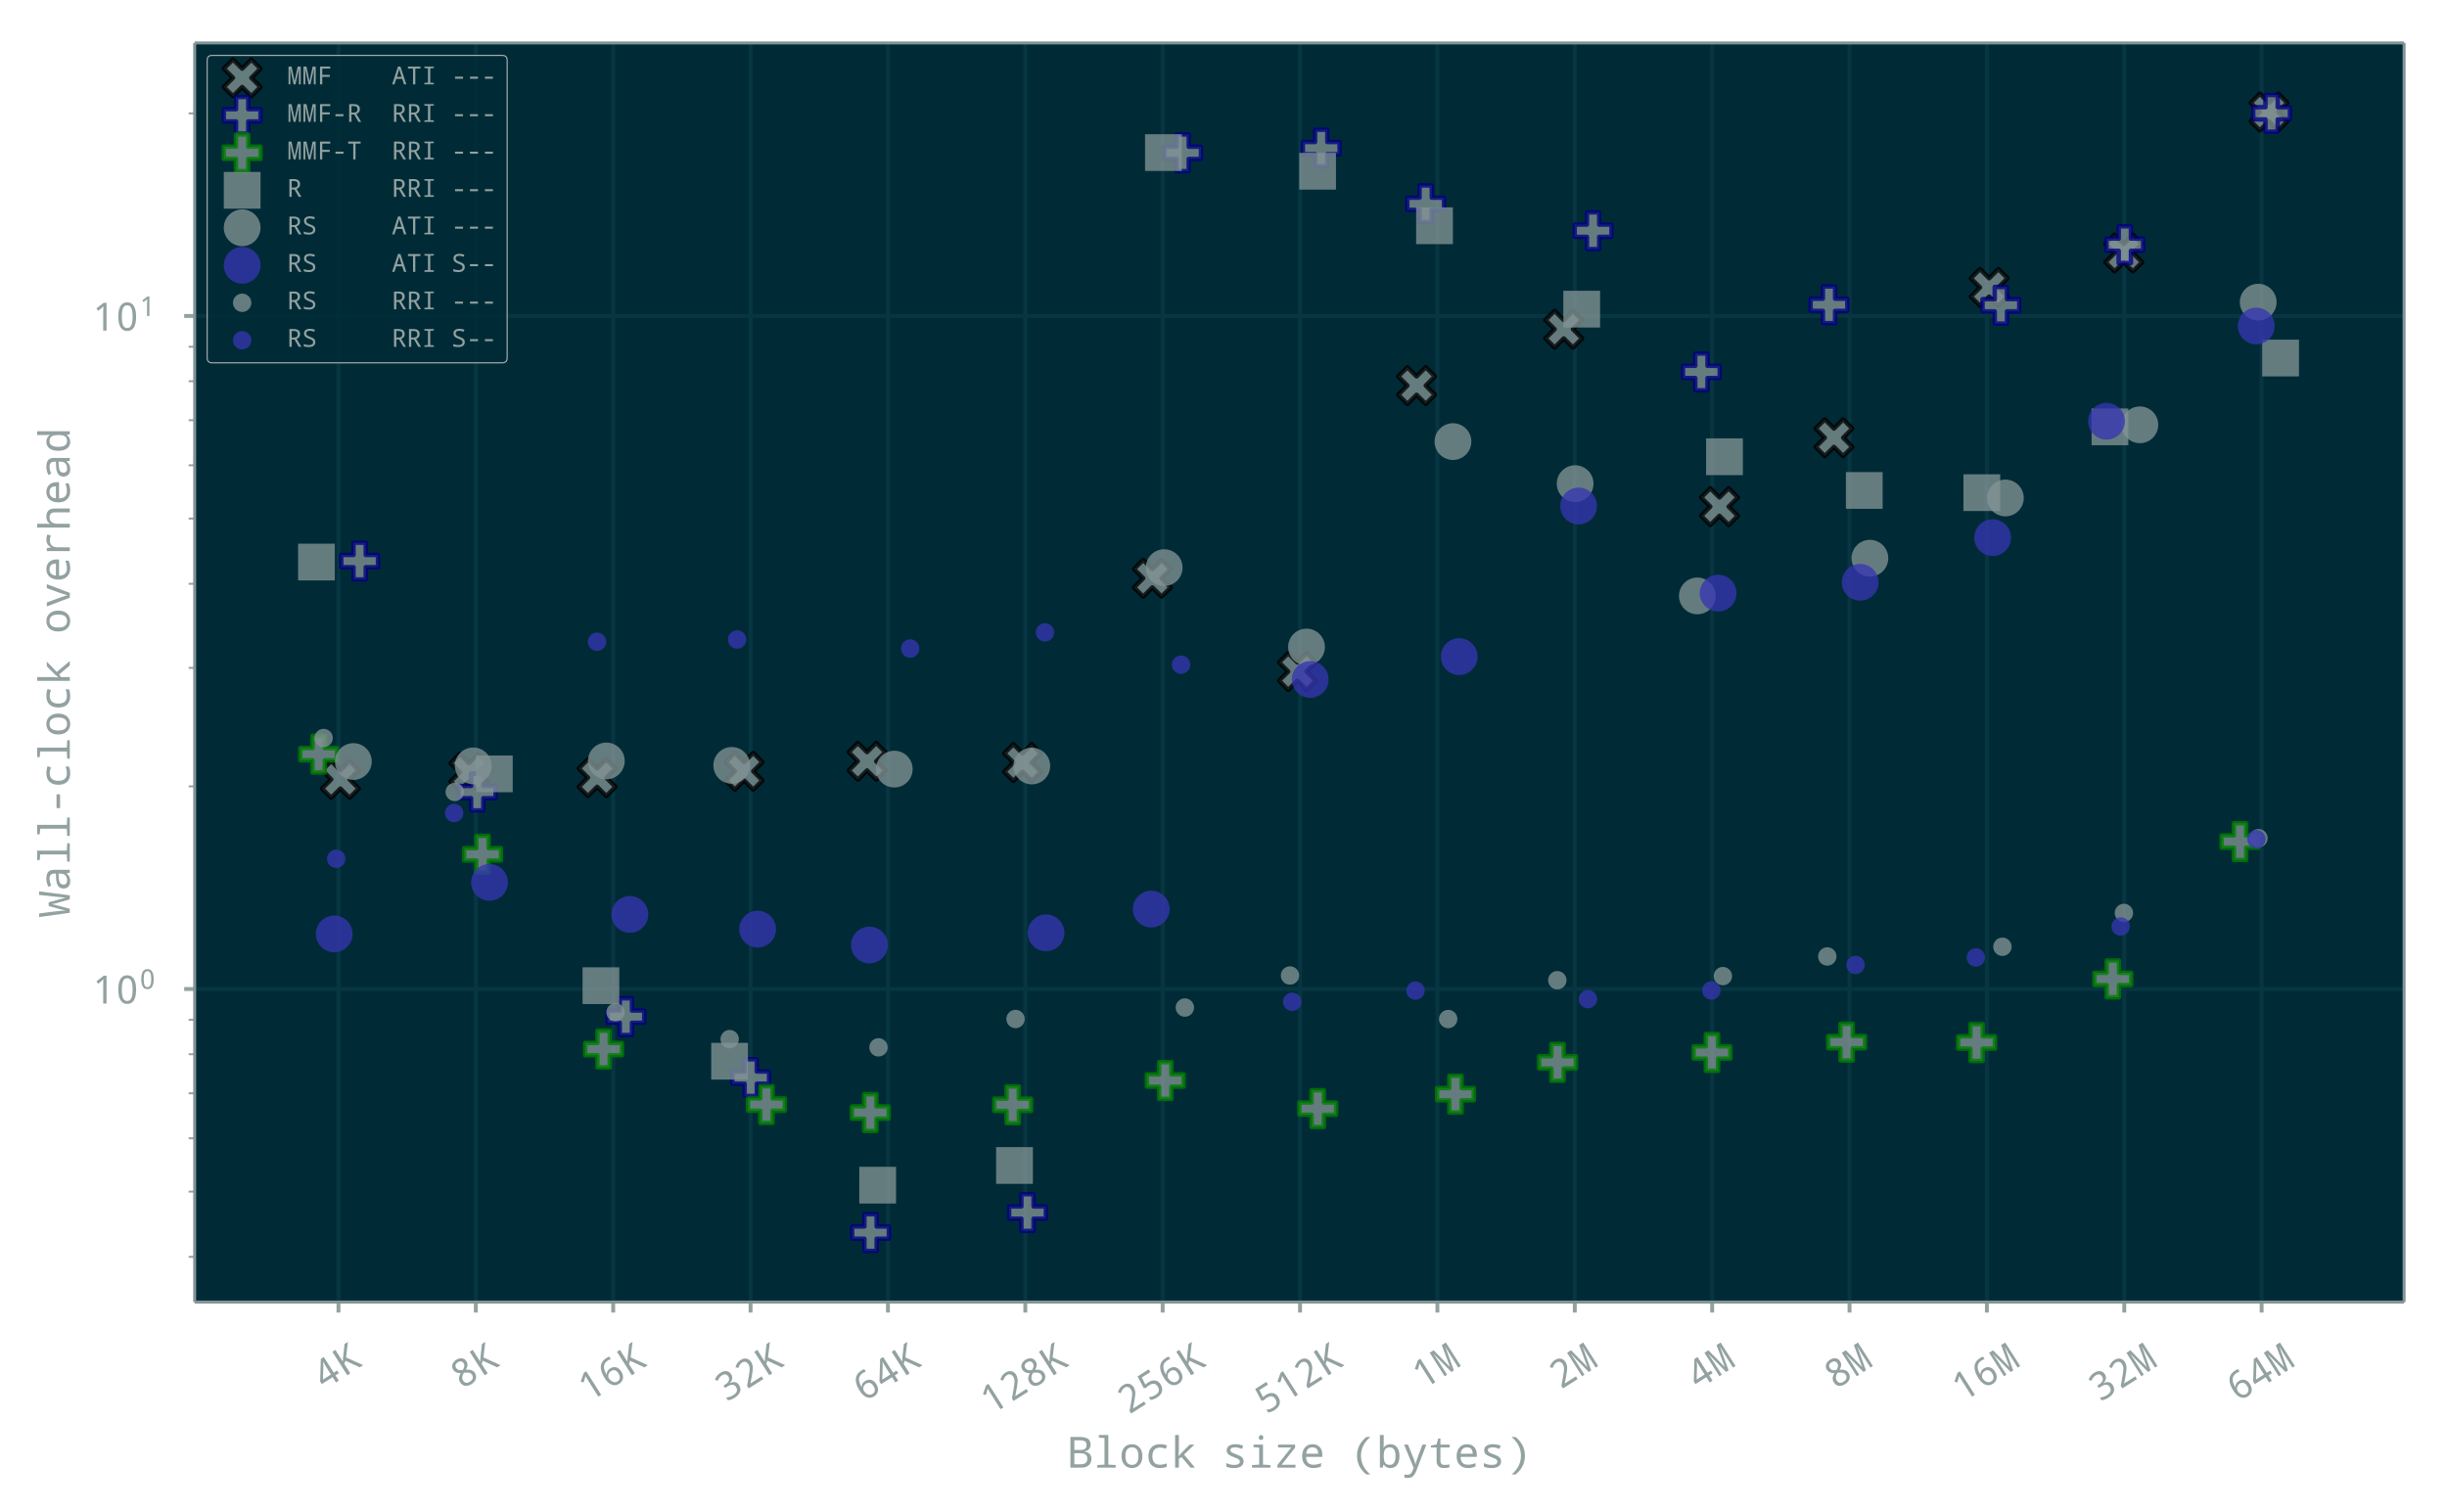 <?xml version="1.0" encoding="UTF-8"?>
<!DOCTYPE svg  PUBLIC '-//W3C//DTD SVG 1.1//EN'  'http://www.w3.org/Graphics/SVG/1.1/DTD/svg11.dtd'>
<!-- Created with matplotlib (http://matplotlib.org/) -->
<svg width="815.49pt" height="504pt" version="1.1" viewBox="0 0 815.49 504" xmlns="http://www.w3.org/2000/svg" xmlns:xlink="http://www.w3.org/1999/xlink">
 <defs>
  <style type="text/css">*{stroke-linecap:butt;stroke-linejoin:round;}</style>
 </defs>
 <g id="figure_1">
  <g id="patch_1">
   <path d="m0 504h815.49v-504h-815.49z" fill="none"/>
  </g>
  <g id="axes_1">
   <g id="patch_2">
    <path d="m64.875 433.99h736.31v-419.69h-736.31z" fill="#002b36"/>
   </g>
   <g id="matplotlib.axis_1">
    <g id="xtick_1">
     <g id="line2d_1">
      <path d="m112.8 433.99v-419.69" clip-path="url(#pc734181201)" fill="none" stroke="#073642" stroke-linecap="square" stroke-width="1.3"/>
     </g>
     <g id="line2d_2">
      <defs>
       <path id="mb6136ab4d9" d="m0 0v3.5" stroke="#93a1a1" stroke-width="1.3"/>
      </defs>
      <use x="112.797" y="433.993" fill="#93a1a1" stroke="#93a1a1" stroke-width="1.3" xlink:href="#mb6136ab4d9"/>
     </g>
     <g id="text_1"><!-- 4K -->
      <defs>
       <path id="NotoMono-34" d="m54.984 16.016h-10.406v-16.016h-8.594v16.016h-33v7.766l32.422 48h9.172v-47.656h10.406zm-19 8.109v17.375q0 8.594 0.641 21.094h-0.438q-1.766-4.969-4.406-8.781l-20.062-29.688z"/>
       <path id="NotoMono-4b" d="m58.5 0h-10.312l-21.969 34.078-6.828-5.562v-28.516h-9.094v71.391h9.094v-35.703l5.906 8.203 22.109 27.5h10.219l-25.453-31.109z"/>
      </defs>
      <g transform="translate(108.03 463.3) rotate(-32.461) scale(.13 -.13)" fill="#93a1a1">
       <use xlink:href="#NotoMono-34"/>
       <use x="60.01" xlink:href="#NotoMono-4b"/>
      </g>
     </g>
    </g>
    <g id="xtick_2">
     <g id="line2d_3">
      <path d="m158.58 433.99v-419.69" clip-path="url(#pc734181201)" fill="none" stroke="#073642" stroke-linecap="square" stroke-width="1.3"/>
     </g>
     <g id="line2d_4">
      <use x="158.576" y="433.993" fill="#93a1a1" stroke="#93a1a1" stroke-width="1.3" xlink:href="#mb6136ab4d9"/>
     </g>
     <g id="text_2"><!-- 8K -->
      <defs>
       <path id="NotoMono-38" d="m37.312 37.797q15.078-7.812 15.078-19.188 0-8.844-6.156-14.219-6.141-5.375-16.25-5.375-10.547 0-16.453 5.047-5.906 5.062-5.906 14.156 0 12.547 13.766 19.188-11.484 7.125-11.484 18.016 0 7.859 5.688 12.469 5.703 4.625 14.391 4.625 8.984 0 14.547-4.641t5.562-12.547q0-11.234-12.781-17.531zm-7.234 3.609q11.328 5.031 11.328 13.578 0 4.922-3.078 7.516t-8.438 2.594q-5.188 0-8.234-2.594t-3.047-7.516q0-4.391 2.406-7.453 2.422-3.047 9.062-6.125zm-1.359-7.422q-12.406-5.906-12.406-15.875 0-11.719 13.469-11.719 6.641 0 10.281 3.203t3.641 8.906q0 4.406-3.078 7.797t-10.453 7z"/>
      </defs>
      <g transform="translate(153.81 463.3) rotate(-32.461) scale(.13 -.13)" fill="#93a1a1">
       <use xlink:href="#NotoMono-38"/>
       <use x="60.01" xlink:href="#NotoMono-4b"/>
      </g>
     </g>
    </g>
    <g id="xtick_3">
     <g id="line2d_5">
      <path d="m204.36 433.99v-419.69" clip-path="url(#pc734181201)" fill="none" stroke="#073642" stroke-linecap="square" stroke-width="1.3"/>
     </g>
     <g id="line2d_6">
      <use x="204.356" y="433.993" fill="#93a1a1" stroke="#93a1a1" stroke-width="1.3" xlink:href="#mb6136ab4d9"/>
     </g>
     <g id="text_3"><!-- 16K -->
      <defs>
       <path id="NotoMono-31" d="m37.016 0h-8.594v44.578q0 5.953 0.391 17.625-1.906-2.094-5.906-5.516l-7.188-5.906-4.734 6 18.703 14.609h7.328z"/>
       <path id="NotoMono-36" d="m47.125 71.484v-7.562q-3.469 1.172-8.109 1.172-10.938 0-16.438-6.891-5.484-6.891-5.969-21.828h0.578q4.641 8.297 14.984 8.297 9.531 0 14.922-5.812 5.391-5.797 5.391-15.859 0-11.141-5.891-17.562-5.875-6.422-15.781-6.422-10.641 0-16.969 8.234t-6.328 23.266q0 41.891 31.203 41.891 5.078 0 8.406-0.922zm-3.234-48.484q0 7.078-3.344 10.891t-9.547 3.812q-6.188 0-10.391-3.969-4.203-3.953-4.203-9.031 0-7.422 3.953-12.812t10.359-5.391q6.203 0 9.688 4.297t3.484 12.203z"/>
      </defs>
      <g transform="translate(196.29 467.49) rotate(-32.461) scale(.13 -.13)" fill="#93a1a1">
       <use xlink:href="#NotoMono-31"/>
       <use x="60.01" xlink:href="#NotoMono-36"/>
       <use x="120.02" xlink:href="#NotoMono-4b"/>
      </g>
     </g>
    </g>
    <g id="xtick_4">
     <g id="line2d_7">
      <path d="m250.14 433.99v-419.69" clip-path="url(#pc734181201)" fill="none" stroke="#073642" stroke-linecap="square" stroke-width="1.3"/>
     </g>
     <g id="line2d_8">
      <use x="250.136" y="433.993" fill="#93a1a1" stroke="#93a1a1" stroke-width="1.3" xlink:href="#mb6136ab4d9"/>
     </g>
     <g id="text_4"><!-- 32K -->
      <defs>
       <path id="NotoMono-33" d="m33.891 37.594v-0.281q17.625-2.297 17.625-17 0-9.906-6.75-15.609-6.734-5.688-19.469-5.688-11.812 0-18.906 3.859v8.312q8.984-4.688 18.703-4.688 17.297 0 17.297 14.109 0 12.594-18.609 12.594h-6.5v7.375h6.5q7.812 0 12.109 3.703 4.297 3.719 4.297 9.828 0 4.969-3.328 7.875-3.312 2.906-8.875 2.906-8.703 0-16.797-5.906l-4.5 6.109q9.141 7.312 21.297 7.312 10.047 0 15.688-4.828t5.641-12.891q0-6.734-4-11.281-4-4.531-11.422-5.812z"/>
       <path id="NotoMono-32" d="m52.203 0h-44.484v7.625l17.094 18.594q9.516 10.406 12.531 15.5 3.031 5.109 3.031 11.266 0 5.516-3.094 8.703-3.094 3.203-8.375 3.203-7.812 0-15.531-6.688l-4.969 5.812q9.375 8.391 20.594 8.391 9.484 0 14.953-5.172t5.469-13.906q0-5.812-2.891-11.922-2.875-6.109-14.203-18.312l-13.719-14.594v-0.391h33.594z"/>
      </defs>
      <g transform="translate(242.07 467.49) rotate(-32.461) scale(.13 -.13)" fill="#93a1a1">
       <use xlink:href="#NotoMono-33"/>
       <use x="60.01" xlink:href="#NotoMono-32"/>
       <use x="120.02" xlink:href="#NotoMono-4b"/>
      </g>
     </g>
    </g>
    <g id="xtick_5">
     <g id="line2d_9">
      <path d="m295.92 433.99v-419.69" clip-path="url(#pc734181201)" fill="none" stroke="#073642" stroke-linecap="square" stroke-width="1.3"/>
     </g>
     <g id="line2d_10">
      <use x="295.916" y="433.993" fill="#93a1a1" stroke="#93a1a1" stroke-width="1.3" xlink:href="#mb6136ab4d9"/>
     </g>
     <g id="text_5"><!-- 64K -->
      <g transform="translate(287.85 467.49) rotate(-32.461) scale(.13 -.13)" fill="#93a1a1">
       <use xlink:href="#NotoMono-36"/>
       <use x="60.01" xlink:href="#NotoMono-34"/>
       <use x="120.02" xlink:href="#NotoMono-4b"/>
      </g>
     </g>
    </g>
    <g id="xtick_6">
     <g id="line2d_11">
      <path d="m341.7 433.99v-419.69" clip-path="url(#pc734181201)" fill="none" stroke="#073642" stroke-linecap="square" stroke-width="1.3"/>
     </g>
     <g id="line2d_12">
      <use x="341.696" y="433.993" fill="#93a1a1" stroke="#93a1a1" stroke-width="1.3" xlink:href="#mb6136ab4d9"/>
     </g>
     <g id="text_6"><!-- 128K -->
      <g transform="translate(330.34 471.68) rotate(-32.461) scale(.13 -.13)" fill="#93a1a1">
       <use xlink:href="#NotoMono-31"/>
       <use x="60.01" xlink:href="#NotoMono-32"/>
       <use x="120.02" xlink:href="#NotoMono-38"/>
       <use x="180.029" xlink:href="#NotoMono-4b"/>
      </g>
     </g>
    </g>
    <g id="xtick_7">
     <g id="line2d_13">
      <path d="m387.48 433.99v-419.69" clip-path="url(#pc734181201)" fill="none" stroke="#073642" stroke-linecap="square" stroke-width="1.3"/>
     </g>
     <g id="line2d_14">
      <use x="387.475" y="433.993" fill="#93a1a1" stroke="#93a1a1" stroke-width="1.3" xlink:href="#mb6136ab4d9"/>
     </g>
     <g id="text_7"><!-- 256K -->
      <defs>
       <path id="NotoMono-35" d="m8.406 2.875v8.406q7.031-4.688 17.578-4.688 16.406 0 16.406 15.328 0 14.359-16.797 14.359-4.359 0-11.281-1.266l-4.406 2.781 2.688 33.594h33.703v-8.109h-25.984l-1.906-20.453q5.234 0.969 10.203 0.969 10.266 0 16.578-5.594 6.328-5.578 6.328-15.297 0-11.438-6.75-17.672-6.734-6.219-18.984-6.219-10.938 0-17.375 3.859z"/>
      </defs>
      <g transform="translate(376.12 471.68) rotate(-32.461) scale(.13 -.13)" fill="#93a1a1">
       <use xlink:href="#NotoMono-32"/>
       <use x="60.01" xlink:href="#NotoMono-35"/>
       <use x="120.02" xlink:href="#NotoMono-36"/>
       <use x="180.029" xlink:href="#NotoMono-4b"/>
      </g>
     </g>
    </g>
    <g id="xtick_8">
     <g id="line2d_15">
      <path d="m433.26 433.99v-419.69" clip-path="url(#pc734181201)" fill="none" stroke="#073642" stroke-linecap="square" stroke-width="1.3"/>
     </g>
     <g id="line2d_16">
      <use x="433.255" y="433.993" fill="#93a1a1" stroke="#93a1a1" stroke-width="1.3" xlink:href="#mb6136ab4d9"/>
     </g>
     <g id="text_8"><!-- 512K -->
      <g transform="translate(421.9 471.68) rotate(-32.461) scale(.13 -.13)" fill="#93a1a1">
       <use xlink:href="#NotoMono-35"/>
       <use x="60.01" xlink:href="#NotoMono-31"/>
       <use x="120.02" xlink:href="#NotoMono-32"/>
       <use x="180.029" xlink:href="#NotoMono-4b"/>
      </g>
     </g>
    </g>
    <g id="xtick_9">
     <g id="line2d_17">
      <path d="m479.03 433.99v-419.69" clip-path="url(#pc734181201)" fill="none" stroke="#073642" stroke-linecap="square" stroke-width="1.3"/>
     </g>
     <g id="line2d_18">
      <use x="479.035" y="433.993" fill="#93a1a1" stroke="#93a1a1" stroke-width="1.3" xlink:href="#mb6136ab4d9"/>
     </g>
     <g id="text_9"><!-- 1M -->
      <defs>
       <path id="NotoMono-4d" d="m25.984 0-13.578 62.5h-0.391q0.875-12.984 0.875-19.828v-42.672h-7.375v71.391h12.062l12.109-58.203h0.297l12.203 58.203h12.312v-71.391h-7.484v43.312q0 4.984 0.688 19.094h-0.391l-13.812-62.406z"/>
      </defs>
      <g transform="translate(474.26 463.3) rotate(-32.461) scale(.13 -.13)" fill="#93a1a1">
       <use xlink:href="#NotoMono-31"/>
       <use x="60.01" xlink:href="#NotoMono-4d"/>
      </g>
     </g>
    </g>
    <g id="xtick_10">
     <g id="line2d_19">
      <path d="m524.81 433.99v-419.69" clip-path="url(#pc734181201)" fill="none" stroke="#073642" stroke-linecap="square" stroke-width="1.3"/>
     </g>
     <g id="line2d_20">
      <use x="524.815" y="433.993" fill="#93a1a1" stroke="#93a1a1" stroke-width="1.3" xlink:href="#mb6136ab4d9"/>
     </g>
     <g id="text_10"><!-- 2M -->
      <g transform="translate(520.04 463.3) rotate(-32.461) scale(.13 -.13)" fill="#93a1a1">
       <use xlink:href="#NotoMono-32"/>
       <use x="60.01" xlink:href="#NotoMono-4d"/>
      </g>
     </g>
    </g>
    <g id="xtick_11">
     <g id="line2d_21">
      <path d="m570.59 433.99v-419.69" clip-path="url(#pc734181201)" fill="none" stroke="#073642" stroke-linecap="square" stroke-width="1.3"/>
     </g>
     <g id="line2d_22">
      <use x="570.595" y="433.993" fill="#93a1a1" stroke="#93a1a1" stroke-width="1.3" xlink:href="#mb6136ab4d9"/>
     </g>
     <g id="text_11"><!-- 4M -->
      <g transform="translate(565.82 463.3) rotate(-32.461) scale(.13 -.13)" fill="#93a1a1">
       <use xlink:href="#NotoMono-34"/>
       <use x="60.01" xlink:href="#NotoMono-4d"/>
      </g>
     </g>
    </g>
    <g id="xtick_12">
     <g id="line2d_23">
      <path d="m616.37 433.99v-419.69" clip-path="url(#pc734181201)" fill="none" stroke="#073642" stroke-linecap="square" stroke-width="1.3"/>
     </g>
     <g id="line2d_24">
      <use x="616.374" y="433.993" fill="#93a1a1" stroke="#93a1a1" stroke-width="1.3" xlink:href="#mb6136ab4d9"/>
     </g>
     <g id="text_12"><!-- 8M -->
      <g transform="translate(611.6 463.3) rotate(-32.461) scale(.13 -.13)" fill="#93a1a1">
       <use xlink:href="#NotoMono-38"/>
       <use x="60.01" xlink:href="#NotoMono-4d"/>
      </g>
     </g>
    </g>
    <g id="xtick_13">
     <g id="line2d_25">
      <path d="m662.15 433.99v-419.69" clip-path="url(#pc734181201)" fill="none" stroke="#073642" stroke-linecap="square" stroke-width="1.3"/>
     </g>
     <g id="line2d_26">
      <use x="662.154" y="433.993" fill="#93a1a1" stroke="#93a1a1" stroke-width="1.3" xlink:href="#mb6136ab4d9"/>
     </g>
     <g id="text_13"><!-- 16M -->
      <g transform="translate(654.09 467.49) rotate(-32.461) scale(.13 -.13)" fill="#93a1a1">
       <use xlink:href="#NotoMono-31"/>
       <use x="60.01" xlink:href="#NotoMono-36"/>
       <use x="120.02" xlink:href="#NotoMono-4d"/>
      </g>
     </g>
    </g>
    <g id="xtick_14">
     <g id="line2d_27">
      <path d="m707.93 433.99v-419.69" clip-path="url(#pc734181201)" fill="none" stroke="#073642" stroke-linecap="square" stroke-width="1.3"/>
     </g>
     <g id="line2d_28">
      <use x="707.934" y="433.993" fill="#93a1a1" stroke="#93a1a1" stroke-width="1.3" xlink:href="#mb6136ab4d9"/>
     </g>
     <g id="text_14"><!-- 32M -->
      <g transform="translate(699.87 467.49) rotate(-32.461) scale(.13 -.13)" fill="#93a1a1">
       <use xlink:href="#NotoMono-33"/>
       <use x="60.01" xlink:href="#NotoMono-32"/>
       <use x="120.02" xlink:href="#NotoMono-4d"/>
      </g>
     </g>
    </g>
    <g id="xtick_15">
     <g id="line2d_29">
      <path d="m753.71 433.99v-419.69" clip-path="url(#pc734181201)" fill="none" stroke="#073642" stroke-linecap="square" stroke-width="1.3"/>
     </g>
     <g id="line2d_30">
      <use x="753.714" y="433.993" fill="#93a1a1" stroke="#93a1a1" stroke-width="1.3" xlink:href="#mb6136ab4d9"/>
     </g>
     <g id="text_15"><!-- 64M -->
      <g transform="translate(745.65 467.49) rotate(-32.461) scale(.13 -.13)" fill="#93a1a1">
       <use xlink:href="#NotoMono-36"/>
       <use x="60.01" xlink:href="#NotoMono-34"/>
       <use x="120.02" xlink:href="#NotoMono-4d"/>
      </g>
     </g>
    </g>
    <g id="text_16"><!-- Block size (bytes) -->
     <defs>
      <path id="NotoMono-42" d="m6.594 71.391h21.484q13.375 0 19.406-4.281 6.031-4.266 6.031-13.781 0-6.25-3.844-10.406-3.828-4.156-10.359-5.031v-0.484q16.203-2.641 16.203-16.703 0-9.672-6.234-15.188-6.219-5.516-16.953-5.516h-25.734zm9.125-30.281h13.875q7.609 0 11.094 2.688 3.5 2.688 3.5 8.891 0 5.859-3.734 8.391-3.734 2.547-11.844 2.547h-12.891zm0-7.609v-25.781h15q15.188 0 15.188 13.375 0 12.406-15.828 12.406z"/>
      <path id="NotoMono-6c" d="m25.984 69-13.094 1.016v5.969h22.016v-69l17.188-0.984v-6h-42.906v6l16.797 0.984z"/>
      <path id="NotoMono-6f" d="m29.781-0.984q-10.547 0-17.359 7.594t-6.812 20.297q0 12.844 6.609 20.266 6.625 7.422 17.859 7.422 10.641 0 17.422-7.578 6.797-7.562 6.797-20.109 0-12.938-6.688-20.422-6.688-7.469-17.828-7.469zm0.203 7.375q15.141 0 15.141 20.516 0 20.312-15.234 20.312-15.094 0-15.094-20.312 0-20.516 15.188-20.516z"/>
      <path id="NotoMono-63" d="m51.812 51.703-3.031-7.703q-7.328 2.781-13.094 2.781-18.109 0-18.109-20.172 0-19.828 17.625-19.828 7.672 0 15.672 3.031v-7.812q-6.531-2.984-16.062-2.984-12.547 0-19.484 7.109-6.922 7.109-6.922 20.391 0 13.719 7.078 20.891 7.078 7.188 19.922 7.188 8.688 0 16.406-2.891z"/>
      <path id="NotoMono-6b" d="m18.703 27 6.594 7.422 19.281 19.188h10.844l-24.125-23.188 25.484-30.422h-10.391l-20.797 24.609-6.312-4v-20.609h-8.781v75.984h8.781v-34.875l-0.781-14.109z"/>
      <path id="NotoMono-73" d="m9.906 2.391v8.109q9.438-4.203 18.078-4.203 13.422 0 13.422 7.906 0 2.797-2.391 4.844t-11.031 5.172q-11.375 4.25-14.344 7.781-2.953 3.547-2.953 8.375 0 6.641 5.438 10.422 5.453 3.797 15.078 3.797 9.672 0 18.016-3.609l-2.922-7.281q-8.891 3.516-15.578 3.516-11.531 0-11.531-6.5 0-2.969 2.469-4.75t11.359-4.969q10.297-3.75 13.688-7.391t3.391-8.906q0-7.328-5.719-11.516-5.703-4.172-16.156-4.172-12.109 0-18.312 3.375z"/>
      <path id="NotoMono-69" d="m30.906 75.688q5.172 0 5.172-5.562 0-2.844-1.531-4.234t-3.641-1.391q-5.219 0-5.219 5.625 0 5.562 5.219 5.562zm-4.484-29.109-13.141 1.031v6h22.016v-46.625l17.188-0.984v-6h-42.859v6l16.797 0.984z"/>
      <path id="NotoMono-7a" d="m50.984 0h-42.094v6.109l32.219 40.812h-30.609v6.688h39.594v-7.125l-31.594-39.797h32.484z"/>
      <path id="NotoMono-65" d="m53.516 25.094h-37.797q0.391-18.312 16.797-18.312 9.531 0 18.078 3.719v-7.812q-8.109-3.672-17.781-3.672-11.969 0-19.141 7.297-7.172 7.312-7.172 20.109 0 12.984 6.609 20.578 6.625 7.594 17.703 7.594 10.344 0 16.516-6.547 6.188-6.547 6.188-17.438zm-37.594 7.234h27.969q0 14.891-13.281 14.891-13.422 0-14.688-14.891z"/>
      <path id="NotoMono-28" d="m36.078 71.391h9.438q-21.938-18.359-21.938-43.609 0-25.438 21.828-43.609h-9.328q-21.672 17.25-21.672 43.516 0 25.969 21.672 43.703z"/>
      <path id="NotoMono-62" d="m16.609 6.781h-0.594l-1.812-6.781h-6.484v75.984h8.891v-18.359q0-3.969-0.391-11.047h0.391q5.219 8.016 15.719 8.016 9.812 0 15.406-7.312 5.594-7.297 5.594-20.375 0-13.188-5.625-20.547-5.609-7.344-15.375-7.344-10.109 0-15.719 7.766zm0 20.125q0-11.078 3.391-15.797t10.812-4.719q13.281 0 13.281 20.609 0 20.219-13.375 20.219-7.578 0-10.844-4.594t-3.266-15.719z"/>
      <path id="NotoMono-79" d="m4 53.609h9.188l12.797-31.922q4-10.016 4.344-14.172h0.281q1.125 5.469 4.406 14.266l11.672 31.828h9.219l-23.188-60.594q-3.281-8.5-7.625-12.766-4.344-4.281-12-4.281-4.203 0-8.203 0.844v7.078q3.016-0.594 6.641-0.594 4.688 0 7.297 2t4.656 6.891l2.828 7.328z"/>
      <path id="NotoMono-74" d="m49.812 7.328v-6.734q-6.359-1.578-12.312-1.578-17.672 0-17.672 16.812v31.094h-13.047v4.594l13.047 2.391 3.75 14.016h5.141v-14.312h21.375v-6.688h-21.375v-31.094q0-9.531 9.375-9.531 4.531 0 11.719 1.031z"/>
      <path id="NotoMono-29" d="m23.875-15.828h-9.281q21.781 18.125 21.781 43.609 0 25.297-21.875 43.609h9.375q21.734-17.625 21.734-43.703 0-26.375-21.734-43.516z"/>
     </defs>
     <g transform="translate(355.79 489.18) scale(.143 -.143)" fill="#93a1a1">
      <use xlink:href="#NotoMono-42"/>
      <use x="60.01" xlink:href="#NotoMono-6c"/>
      <use x="120.02" xlink:href="#NotoMono-6f"/>
      <use x="180.029" xlink:href="#NotoMono-63"/>
      <use x="240.039" xlink:href="#NotoMono-6b"/>
      <use x="300.049" xlink:href="#NotoMono-20"/>
      <use x="360.059" xlink:href="#NotoMono-73"/>
      <use x="420.068" xlink:href="#NotoMono-69"/>
      <use x="480.078" xlink:href="#NotoMono-7a"/>
      <use x="540.088" xlink:href="#NotoMono-65"/>
      <use x="600.098" xlink:href="#NotoMono-20"/>
      <use x="660.107" xlink:href="#NotoMono-28"/>
      <use x="720.117" xlink:href="#NotoMono-62"/>
      <use x="780.127" xlink:href="#NotoMono-79"/>
      <use x="840.137" xlink:href="#NotoMono-74"/>
      <use x="900.146" xlink:href="#NotoMono-65"/>
      <use x="960.156" xlink:href="#NotoMono-73"/>
      <use x="1020.166" xlink:href="#NotoMono-29"/>
     </g>
    </g>
   </g>
   <g id="matplotlib.axis_2">
    <g id="ytick_1">
     <g id="line2d_31">
      <path d="m64.875 329.65h736.31" clip-path="url(#pc734181201)" fill="none" stroke="#073642" stroke-linecap="square" stroke-width="1.3"/>
     </g>
     <g id="line2d_32">
      <defs>
       <path id="mbd4472ba98" d="m0 0h-3.5" stroke="#93a1a1" stroke-width="1.3"/>
      </defs>
      <use x="64.875" y="329.65" fill="#93a1a1" stroke="#93a1a1" stroke-width="1.3" xlink:href="#mbd4472ba98"/>
     </g>
     <g id="text_17"><!-- $\mathdefault{10^{0}}$ -->
      <defs>
       <path id="NotoMono-30" d="m29.891-0.984q-11.188 0-16.953 9.453t-5.766 27.328q0 36.719 22.719 36.719 11.328 0 17.109-9.453t5.781-27.266q0-36.781-22.891-36.781zm0 7.578q7.172 0 10.531 6.859 3.375 6.859 3.375 22.344 0 15.375-3.375 22.234-3.359 6.859-10.531 6.859-7.094 0-10.391-6.812-3.281-6.812-3.281-22.281 0-15.531 3.281-22.375 3.297-6.828 10.391-6.828z"/>
      </defs>
      <g transform="translate(30.695 334.59) scale(.13 -.13)" fill="#93a1a1">
       <use transform="translate(0 .713)" xlink:href="#NotoMono-31"/>
       <use transform="translate(60.01 .713)" xlink:href="#NotoMono-30"/>
       <use transform="translate(120.96 38.239) scale(.7)" xlink:href="#NotoMono-30"/>
      </g>
     </g>
    </g>
    <g id="ytick_2">
     <g id="line2d_33">
      <path d="m64.875 105.32h736.31" clip-path="url(#pc734181201)" fill="none" stroke="#073642" stroke-linecap="square" stroke-width="1.3"/>
     </g>
     <g id="line2d_34">
      <use x="64.875" y="105.318" fill="#93a1a1" stroke="#93a1a1" stroke-width="1.3" xlink:href="#mbd4472ba98"/>
     </g>
     <g id="text_18"><!-- $\mathdefault{10^{1}}$ -->
      <g transform="translate(30.695 110.26) scale(.13 -.13)" fill="#93a1a1">
       <use transform="translate(0 .5)" xlink:href="#NotoMono-31"/>
       <use transform="translate(60.01 .5)" xlink:href="#NotoMono-30"/>
       <use transform="translate(120.96 38.027) scale(.7)" xlink:href="#NotoMono-31"/>
      </g>
     </g>
    </g>
    <g id="ytick_3">
     <g id="line2d_35">
      <defs>
       <path id="mbb1fd8c675" d="m0 0h-2" stroke="#93a1a1" stroke-width=".65"/>
      </defs>
      <use x="64.875" y="418.92" fill="#93a1a1" stroke="#93a1a1" stroke-width=".65" xlink:href="#mbb1fd8c675"/>
     </g>
    </g>
    <g id="ytick_4">
     <g id="line2d_36">
      <use x="64.875" y="397.18" fill="#93a1a1" stroke="#93a1a1" stroke-width=".65" xlink:href="#mbb1fd8c675"/>
     </g>
    </g>
    <g id="ytick_5">
     <g id="line2d_37">
      <use x="64.875" y="379.417" fill="#93a1a1" stroke="#93a1a1" stroke-width=".65" xlink:href="#mbb1fd8c675"/>
     </g>
    </g>
    <g id="ytick_6">
     <g id="line2d_38">
      <use x="64.875" y="364.399" fill="#93a1a1" stroke="#93a1a1" stroke-width=".65" xlink:href="#mbb1fd8c675"/>
     </g>
    </g>
    <g id="ytick_7">
     <g id="line2d_39">
      <use x="64.875" y="351.39" fill="#93a1a1" stroke="#93a1a1" stroke-width=".65" xlink:href="#mbb1fd8c675"/>
     </g>
    </g>
    <g id="ytick_8">
     <g id="line2d_40">
      <use x="64.875" y="339.914" fill="#93a1a1" stroke="#93a1a1" stroke-width=".65" xlink:href="#mbb1fd8c675"/>
     </g>
    </g>
    <g id="ytick_9">
     <g id="line2d_41">
      <use x="64.875" y="262.119" fill="#93a1a1" stroke="#93a1a1" stroke-width=".65" xlink:href="#mbb1fd8c675"/>
     </g>
    </g>
    <g id="ytick_10">
     <g id="line2d_42">
      <use x="64.875" y="222.616" fill="#93a1a1" stroke="#93a1a1" stroke-width=".65" xlink:href="#mbb1fd8c675"/>
     </g>
    </g>
    <g id="ytick_11">
     <g id="line2d_43">
      <use x="64.875" y="194.589" fill="#93a1a1" stroke="#93a1a1" stroke-width=".65" xlink:href="#mbb1fd8c675"/>
     </g>
    </g>
    <g id="ytick_12">
     <g id="line2d_44">
      <use x="64.875" y="172.849" fill="#93a1a1" stroke="#93a1a1" stroke-width=".65" xlink:href="#mbb1fd8c675"/>
     </g>
    </g>
    <g id="ytick_13">
     <g id="line2d_45">
      <use x="64.875" y="155.086" fill="#93a1a1" stroke="#93a1a1" stroke-width=".65" xlink:href="#mbb1fd8c675"/>
     </g>
    </g>
    <g id="ytick_14">
     <g id="line2d_46">
      <use x="64.875" y="140.068" fill="#93a1a1" stroke="#93a1a1" stroke-width=".65" xlink:href="#mbb1fd8c675"/>
     </g>
    </g>
    <g id="ytick_15">
     <g id="line2d_47">
      <use x="64.875" y="127.058" fill="#93a1a1" stroke="#93a1a1" stroke-width=".65" xlink:href="#mbb1fd8c675"/>
     </g>
    </g>
    <g id="ytick_16">
     <g id="line2d_48">
      <use x="64.875" y="115.583" fill="#93a1a1" stroke="#93a1a1" stroke-width=".65" xlink:href="#mbb1fd8c675"/>
     </g>
    </g>
    <g id="ytick_17">
     <g id="line2d_49">
      <use x="64.875" y="37.788" fill="#93a1a1" stroke="#93a1a1" stroke-width=".65" xlink:href="#mbb1fd8c675"/>
     </g>
    </g>
    <g id="text_19"><!-- Wall-clock overhead -->
     <defs>
      <path id="NotoMono-57" d="m25.781 49.219h8.641l7.078-25.438q2.984-10.688 3.516-14.984 0.109 2.578 3.172 30.219l3.422 32.375h8.297l-9.125-71.391h-9.281l-8.203 28.328q-1.953 6.734-3.219 13.766-1.562-8.453-3.172-13.875l-7.625-28.219h-9.266l-9.922 71.391h8.312l4.297-32.375q1.109-8.594 1.938-18.469 0.844-9.859 0.844-11.75 1.172 7.359 3.406 15.234z"/>
      <path id="NotoMono-61" d="m43.703 0-1.812 7.422h-0.391q-3.75-4.734-7.719-6.578-3.953-1.828-10.203-1.828-7.953 0-12.469 4.203t-4.516 11.766q0 16.219 24.906 17l9.906 0.344v3.359q0 11.531-11.906 11.531-7.188 0-16.016-4l-3.078 6.688q9.562 4.688 18.703 4.688 11.078 0 16.031-4.25t4.953-13.625v-36.719zm-2.391 26.219-7.906-0.344q-9.578-0.391-13.578-3t-4-7.984q0-8.688 9.766-8.688 7.172 0 11.438 3.969 4.281 3.984 4.281 11.219z"/>
      <path id="NotoMono-2d" d="m13.922 22.703v8.203h32.172v-8.203z"/>
      <path id="NotoMono-76" d="m24.312 0-20.312 53.609h9.188l11.719-31.828q4.141-11.281 4.875-15.875h0.297q0.344 2.156 4.938 15.875l11.672 31.828h9.219l-20.312-53.609z"/>
      <path id="NotoMono-72" d="m51.703 52.391-2.391-8.109q-6 2.203-10.938 2.203-7.953 0-12.281-4.516-4.312-4.516-4.312-13.062v-28.906h-8.891v53.609h7.234l1.062-9.812h0.391q3.719 5.812 7.969 8.297 4.25 2.5 10.438 2.5 5.766 0 11.719-2.203z"/>
      <path id="NotoMono-68" d="m43.312 0v34.516q0 12.703-11.625 12.703-14.984 0-14.984-19.438v-27.781h-8.891v75.984h8.891v-22.562l-0.391-7.031h0.484q5.031 8.203 16.406 8.203 19 0 19-19.578v-35.016z"/>
      <path id="NotoMono-64" d="m43.797 7.172h-0.391q-5.516-8.156-15.719-8.156-9.812 0-15.406 7.297-5.594 7.312-5.594 20.391 0 13.188 5.609 20.531 5.625 7.359 15.391 7.359 10.062 0 15.719-7.812h0.594q-0.594 6.297-0.594 7.906v21.297h8.891v-75.984h-7.172zm-0.391 17.531v2q0 11.094-3.391 15.797-3.391 4.719-10.812 4.719-13.281 0-13.281-20.609 0-20.219 13.375-20.219 7.422 0 10.672 4.328t3.438 13.984z"/>
     </defs>
     <g transform="translate(23.259 305.68) rotate(-90) scale(.143 -.143)" fill="#93a1a1">
      <use xlink:href="#NotoMono-57"/>
      <use x="60.01" xlink:href="#NotoMono-61"/>
      <use x="120.02" xlink:href="#NotoMono-6c"/>
      <use x="180.029" xlink:href="#NotoMono-6c"/>
      <use x="240.039" xlink:href="#NotoMono-2d"/>
      <use x="300.049" xlink:href="#NotoMono-63"/>
      <use x="360.059" xlink:href="#NotoMono-6c"/>
      <use x="420.068" xlink:href="#NotoMono-6f"/>
      <use x="480.078" xlink:href="#NotoMono-63"/>
      <use x="540.088" xlink:href="#NotoMono-6b"/>
      <use x="600.098" xlink:href="#NotoMono-20"/>
      <use x="660.107" xlink:href="#NotoMono-6f"/>
      <use x="720.117" xlink:href="#NotoMono-76"/>
      <use x="780.127" xlink:href="#NotoMono-65"/>
      <use x="840.137" xlink:href="#NotoMono-72"/>
      <use x="900.146" xlink:href="#NotoMono-68"/>
      <use x="960.156" xlink:href="#NotoMono-65"/>
      <use x="1020.166" xlink:href="#NotoMono-61"/>
      <use x="1080.176" xlink:href="#NotoMono-64"/>
     </g>
    </g>
   </g>
   <g id="PathCollection_1">
    <defs>
     <path id="mb6d22799ab" d="m-3.062 6.124 3.062-3.062 3.062 3.062 3.062-3.062-3.062-3.062 3.062-3.062-3.062-3.062-3.062 3.062-3.062-3.062-3.062 3.062 3.062 3.062-3.062 3.062z" stroke="#000" stroke-opacity=".77" stroke-width="1.5"/>
    </defs>
    <g clip-path="url(#pc734181201)" fill="#839496" fill-opacity=".77" stroke="#000000" stroke-opacity=".77" stroke-width="1.5">
     <use x="113.439" y="259.789" xlink:href="#mb6d22799ab"/>
     <use x="156.279" y="257.413" xlink:href="#mb6d22799ab"/>
     <use x="198.998" y="259.2" xlink:href="#mb6d22799ab"/>
     <use x="247.961" y="257.071" xlink:href="#mb6d22799ab"/>
     <use x="288.947" y="253.755" xlink:href="#mb6d22799ab"/>
     <use x="340.775" y="254.18" xlink:href="#mb6d22799ab"/>
     <use x="384.043" y="192.739" xlink:href="#mb6d22799ab"/>
     <use x="432.374" y="223.83" xlink:href="#mb6d22799ab"/>
     <use x="472.09" y="128.523" xlink:href="#mb6d22799ab"/>
     <use x="521.145" y="109.732" xlink:href="#mb6d22799ab"/>
     <use x="573.034" y="168.872" xlink:href="#mb6d22799ab"/>
     <use x="611.188" y="145.903" xlink:href="#mb6d22799ab"/>
     <use x="662.918" y="95.804" xlink:href="#mb6d22799ab"/>
     <use x="707.762" y="84.34" xlink:href="#mb6d22799ab"/>
     <use x="756.187" y="37.348" xlink:href="#mb6d22799ab"/>
    </g>
   </g>
   <g id="PathCollection_2">
    <defs>
     <path id="m8e9b364a13" d="m-2.041 6.124h4.082v-4.082h4.082v-4.082h-4.082v-4.082h-4.082v4.082h-4.082v4.082h4.082z" stroke="#000080" stroke-opacity=".77" stroke-width="1.5"/>
    </defs>
    <g clip-path="url(#pc734181201)" fill="#839496" fill-opacity=".77" stroke="#000080" stroke-opacity=".77" stroke-width="1.5">
     <use x="119.856" y="187.007" xlink:href="#m8e9b364a13"/>
     <use x="159.038" y="264.006" xlink:href="#m8e9b364a13"/>
     <use x="208.578" y="338.866" xlink:href="#m8e9b364a13"/>
     <use x="250.177" y="359.188" xlink:href="#m8e9b364a13"/>
     <use x="290.111" y="410.837" xlink:href="#m8e9b364a13"/>
     <use x="342.42" y="404.166" xlink:href="#m8e9b364a13"/>
     <use x="394.118" y="50.934" xlink:href="#m8e9b364a13"/>
     <use x="440.309" y="49.37" xlink:href="#m8e9b364a13"/>
     <use x="475.12" y="67.92" xlink:href="#m8e9b364a13"/>
     <use x="530.911" y="76.904" xlink:href="#m8e9b364a13"/>
     <use x="566.997" y="123.965" xlink:href="#m8e9b364a13"/>
     <use x="609.53" y="101.599" xlink:href="#m8e9b364a13"/>
     <use x="666.814" y="101.746" xlink:href="#m8e9b364a13"/>
     <use x="708.118" y="81.56" xlink:href="#m8e9b364a13"/>
     <use x="757.029" y="37.768" xlink:href="#m8e9b364a13"/>
    </g>
   </g>
   <g id="PathCollection_3">
    <defs>
     <path id="m19f47347f8" d="m-2.041 6.124h4.082v-4.082h4.082v-4.082h-4.082v-4.082h-4.082v4.082h-4.082v4.082h4.082z" stroke="#008000" stroke-opacity=".77" stroke-width="1.5"/>
    </defs>
    <g clip-path="url(#pc734181201)" fill="#839496" fill-opacity=".77" stroke="#008000" stroke-opacity=".77" stroke-width="1.5">
     <use x="106.208" y="251.373" xlink:href="#m19f47347f8"/>
     <use x="160.809" y="284.752" xlink:href="#m19f47347f8"/>
     <use x="201.155" y="349.679" xlink:href="#m19f47347f8"/>
     <use x="255.424" y="368.182" xlink:href="#m19f47347f8"/>
     <use x="290.038" y="370.834" xlink:href="#m19f47347f8"/>
     <use x="337.497" y="368.249" xlink:href="#m19f47347f8"/>
     <use x="388.335" y="360.148" xlink:href="#m19f47347f8"/>
     <use x="439.149" y="369.519" xlink:href="#m19f47347f8"/>
     <use x="485.041" y="364.706" xlink:href="#m19f47347f8"/>
     <use x="519.061" y="354.104" xlink:href="#m19f47347f8"/>
     <use x="570.533" y="350.799" xlink:href="#m19f47347f8"/>
     <use x="615.406" y="347.365" xlink:href="#m19f47347f8"/>
     <use x="658.721" y="347.482" xlink:href="#m19f47347f8"/>
     <use x="704.122" y="326.29" xlink:href="#m19f47347f8"/>
     <use x="746.518" y="280.509" xlink:href="#m19f47347f8"/>
    </g>
   </g>
   <g id="PathCollection_4">
    <defs>
     <path id="C0_0_695926cae3" d="m-6.124 6.124h12.247v-12.247h-12.247z"/>
    </defs>
    <g clip-path="url(#pc734181201)">
     <use x="105.47" y="187.343" fill="#839496" fill-opacity=".77" xlink:href="#C0_0_695926cae3"/>
    </g>
    <g clip-path="url(#pc734181201)">
     <use x="164.743" y="257.941" fill="#839496" fill-opacity=".77" xlink:href="#C0_0_695926cae3"/>
    </g>
    <g clip-path="url(#pc734181201)">
     <use x="200.268" y="328.54" fill="#839496" fill-opacity=".77" xlink:href="#C0_0_695926cae3"/>
    </g>
    <g clip-path="url(#pc734181201)">
     <use x="243.149" y="353.721" fill="#839496" fill-opacity=".77" xlink:href="#C0_0_695926cae3"/>
    </g>
    <g clip-path="url(#pc734181201)">
     <use x="292.496" y="395.029" fill="#839496" fill-opacity=".77" xlink:href="#C0_0_695926cae3"/>
    </g>
    <g clip-path="url(#pc734181201)">
     <use x="338.096" y="388.468" fill="#839496" fill-opacity=".77" xlink:href="#C0_0_695926cae3"/>
    </g>
    <g clip-path="url(#pc734181201)">
     <use x="387.728" y="50.858" fill="#839496" fill-opacity=".77" xlink:href="#C0_0_695926cae3"/>
    </g>
    <g clip-path="url(#pc734181201)">
     <use x="439.106" y="57.083" fill="#839496" fill-opacity=".77" xlink:href="#C0_0_695926cae3"/>
    </g>
    <g clip-path="url(#pc734181201)">
     <use x="478.068" y="75.246" fill="#839496" fill-opacity=".77" xlink:href="#C0_0_695926cae3"/>
    </g>
    <g clip-path="url(#pc734181201)">
     <use x="527.127" y="103.042" fill="#839496" fill-opacity=".77" xlink:href="#C0_0_695926cae3"/>
    </g>
    <g clip-path="url(#pc734181201)">
     <use x="574.7" y="152.239" fill="#839496" fill-opacity=".77" xlink:href="#C0_0_695926cae3"/>
    </g>
    <g clip-path="url(#pc734181201)">
     <use x="621.287" y="163.475" fill="#839496" fill-opacity=".77" xlink:href="#C0_0_695926cae3"/>
    </g>
    <g clip-path="url(#pc734181201)">
     <use x="660.47" y="164.214" fill="#839496" fill-opacity=".77" xlink:href="#C0_0_695926cae3"/>
    </g>
    <g clip-path="url(#pc734181201)">
     <use x="703.171" y="142.28" fill="#839496" fill-opacity=".77" xlink:href="#C0_0_695926cae3"/>
    </g>
    <g clip-path="url(#pc734181201)">
     <use x="760.038" y="119.342" fill="#839496" fill-opacity=".77" xlink:href="#C0_0_695926cae3"/>
    </g>
   </g>
   <g id="PathCollection_5">
    <defs>
     <path id="C1_0_f60f1531cc" d="m0 6.124c1.624 0 3.182-0.645 4.33-1.794s1.794-2.706 1.794-4.33-0.645-3.182-1.794-4.33-2.706-1.794-4.33-1.794-3.182 0.645-4.33 1.794-1.794 2.706-1.794 4.33 0.645 3.182 1.794 4.33 2.706 1.794 4.33 1.794z"/>
    </defs>
    <g clip-path="url(#pc734181201)">
     <use x="117.768" y="253.831" fill="#839496" fill-opacity=".77" xlink:href="#C1_0_f60f1531cc"/>
    </g>
    <g clip-path="url(#pc734181201)">
     <use x="157.705" y="255.275" fill="#839496" fill-opacity=".77" xlink:href="#C1_0_f60f1531cc"/>
    </g>
    <g clip-path="url(#pc734181201)">
     <use x="202.067" y="253.638" fill="#839496" fill-opacity=".77" xlink:href="#C1_0_f60f1531cc"/>
    </g>
    <g clip-path="url(#pc734181201)">
     <use x="243.864" y="255.119" fill="#839496" fill-opacity=".77" xlink:href="#C1_0_f60f1531cc"/>
    </g>
    <g clip-path="url(#pc734181201)">
     <use x="298.027" y="256.353" fill="#839496" fill-opacity=".77" xlink:href="#C1_0_f60f1531cc"/>
    </g>
    <g clip-path="url(#pc734181201)">
     <use x="343.863" y="255.32" fill="#839496" fill-opacity=".77" xlink:href="#C1_0_f60f1531cc"/>
    </g>
    <g clip-path="url(#pc734181201)">
     <use x="387.975" y="189.2" fill="#839496" fill-opacity=".77" xlink:href="#C1_0_f60f1531cc"/>
    </g>
    <g clip-path="url(#pc734181201)">
     <use x="435.409" y="215.659" fill="#839496" fill-opacity=".77" xlink:href="#C1_0_f60f1531cc"/>
    </g>
    <g clip-path="url(#pc734181201)">
     <use x="484.215" y="147.19" fill="#839496" fill-opacity=".77" xlink:href="#C1_0_f60f1531cc"/>
    </g>
    <g clip-path="url(#pc734181201)">
     <use x="524.93" y="161.204" fill="#839496" fill-opacity=".77" xlink:href="#C1_0_f60f1531cc"/>
    </g>
    <g clip-path="url(#pc734181201)">
     <use x="565.663" y="198.628" fill="#839496" fill-opacity=".77" xlink:href="#C1_0_f60f1531cc"/>
    </g>
    <g clip-path="url(#pc734181201)">
     <use x="623.16" y="186.057" fill="#839496" fill-opacity=".77" xlink:href="#C1_0_f60f1531cc"/>
    </g>
    <g clip-path="url(#pc734181201)">
     <use x="668.314" y="165.982" fill="#839496" fill-opacity=".77" xlink:href="#C1_0_f60f1531cc"/>
    </g>
    <g clip-path="url(#pc734181201)">
     <use x="713.132" y="141.598" fill="#839496" fill-opacity=".77" xlink:href="#C1_0_f60f1531cc"/>
    </g>
    <g clip-path="url(#pc734181201)">
     <use x="752.568" y="100.716" fill="#839496" fill-opacity=".77" xlink:href="#C1_0_f60f1531cc"/>
    </g>
   </g>
   <g id="PathCollection_6">
    <defs>
     <path id="C2_0_99e090b3f5" d="m0 6.124c1.624 0 3.182-0.645 4.33-1.794s1.794-2.706 1.794-4.33-0.645-3.182-1.794-4.33-2.706-1.794-4.33-1.794-3.182 0.645-4.33 1.794-1.794 2.706-1.794 4.33 0.645 3.182 1.794 4.33 2.706 1.794 4.33 1.794z"/>
    </defs>
    <g clip-path="url(#pc734181201)">
     <use x="111.38" y="311.291" fill="#3636b2" fill-opacity=".77" xlink:href="#C2_0_99e090b3f5"/>
    </g>
    <g clip-path="url(#pc734181201)">
     <use x="163.138" y="294.105" fill="#3636b2" fill-opacity=".77" xlink:href="#C2_0_99e090b3f5"/>
    </g>
    <g clip-path="url(#pc734181201)">
     <use x="209.919" y="304.791" fill="#3636b2" fill-opacity=".77" xlink:href="#C2_0_99e090b3f5"/>
    </g>
    <g clip-path="url(#pc734181201)">
     <use x="252.489" y="309.698" fill="#3636b2" fill-opacity=".77" xlink:href="#C2_0_99e090b3f5"/>
    </g>
    <g clip-path="url(#pc734181201)">
     <use x="289.746" y="314.987" fill="#3636b2" fill-opacity=".77" xlink:href="#C2_0_99e090b3f5"/>
    </g>
    <g clip-path="url(#pc734181201)">
     <use x="348.606" y="310.933" fill="#3636b2" fill-opacity=".77" xlink:href="#C2_0_99e090b3f5"/>
    </g>
    <g clip-path="url(#pc734181201)">
     <use x="383.662" y="303.008" fill="#3636b2" fill-opacity=".77" xlink:href="#C2_0_99e090b3f5"/>
    </g>
    <g clip-path="url(#pc734181201)">
     <use x="436.643" y="226.468" fill="#3636b2" fill-opacity=".77" xlink:href="#C2_0_99e090b3f5"/>
    </g>
    <g clip-path="url(#pc734181201)">
     <use x="486.301" y="218.861" fill="#3636b2" fill-opacity=".77" xlink:href="#C2_0_99e090b3f5"/>
    </g>
    <g clip-path="url(#pc734181201)">
     <use x="526.089" y="168.652" fill="#3636b2" fill-opacity=".77" xlink:href="#C2_0_99e090b3f5"/>
    </g>
    <g clip-path="url(#pc734181201)">
     <use x="572.579" y="197.693" fill="#3636b2" fill-opacity=".77" xlink:href="#C2_0_99e090b3f5"/>
    </g>
    <g clip-path="url(#pc734181201)">
     <use x="619.923" y="194.086" fill="#3636b2" fill-opacity=".77" xlink:href="#C2_0_99e090b3f5"/>
    </g>
    <g clip-path="url(#pc734181201)">
     <use x="664.078" y="179.204" fill="#3636b2" fill-opacity=".77" xlink:href="#C2_0_99e090b3f5"/>
    </g>
    <g clip-path="url(#pc734181201)">
     <use x="702.03" y="140.402" fill="#3636b2" fill-opacity=".77" xlink:href="#C2_0_99e090b3f5"/>
    </g>
    <g clip-path="url(#pc734181201)">
     <use x="751.919" y="108.66" fill="#3636b2" fill-opacity=".77" xlink:href="#C2_0_99e090b3f5"/>
    </g>
   </g>
   <g id="PathCollection_7">
    <defs>
     <path id="C3_0_27a36504f3" d="m0 3.062c0.812 0 1.591-0.323 2.165-0.897 0.574-0.574 0.897-1.353 0.897-2.165s-0.323-1.591-0.897-2.165c-0.574-0.574-1.353-0.897-2.165-0.897s-1.591 0.323-2.165 0.897c-0.574 0.574-0.897 1.353-0.897 2.165s0.323 1.591 0.897 2.165c0.574 0.574 1.353 0.897 2.165 0.897z"/>
    </defs>
    <g clip-path="url(#pc734181201)">
     <use x="107.847" y="245.997" fill="#839496" fill-opacity=".77" xlink:href="#C3_0_27a36504f3"/>
    </g>
    <g clip-path="url(#pc734181201)">
     <use x="151.558" y="263.973" fill="#839496" fill-opacity=".77" xlink:href="#C3_0_27a36504f3"/>
    </g>
    <g clip-path="url(#pc734181201)">
     <use x="205.129" y="337.395" fill="#839496" fill-opacity=".77" xlink:href="#C3_0_27a36504f3"/>
    </g>
    <g clip-path="url(#pc734181201)">
     <use x="243.171" y="346.351" fill="#839496" fill-opacity=".77" xlink:href="#C3_0_27a36504f3"/>
    </g>
    <g clip-path="url(#pc734181201)">
     <use x="292.771" y="349.096" fill="#839496" fill-opacity=".77" xlink:href="#C3_0_27a36504f3"/>
    </g>
    <g clip-path="url(#pc734181201)">
     <use x="338.439" y="339.644" fill="#839496" fill-opacity=".77" xlink:href="#C3_0_27a36504f3"/>
    </g>
    <g clip-path="url(#pc734181201)">
     <use x="394.867" y="335.831" fill="#839496" fill-opacity=".77" xlink:href="#C3_0_27a36504f3"/>
    </g>
    <g clip-path="url(#pc734181201)">
     <use x="429.909" y="325.149" fill="#839496" fill-opacity=".77" xlink:href="#C3_0_27a36504f3"/>
    </g>
    <g clip-path="url(#pc734181201)">
     <use x="482.625" y="339.659" fill="#839496" fill-opacity=".77" xlink:href="#C3_0_27a36504f3"/>
    </g>
    <g clip-path="url(#pc734181201)">
     <use x="518.992" y="326.721" fill="#839496" fill-opacity=".77" xlink:href="#C3_0_27a36504f3"/>
    </g>
    <g clip-path="url(#pc734181201)">
     <use x="574.173" y="325.346" fill="#839496" fill-opacity=".77" xlink:href="#C3_0_27a36504f3"/>
    </g>
    <g clip-path="url(#pc734181201)">
     <use x="608.965" y="318.802" fill="#839496" fill-opacity=".77" xlink:href="#C3_0_27a36504f3"/>
    </g>
    <g clip-path="url(#pc734181201)">
     <use x="667.332" y="315.568" fill="#839496" fill-opacity=".77" xlink:href="#C3_0_27a36504f3"/>
    </g>
    <g clip-path="url(#pc734181201)">
     <use x="707.819" y="304.293" fill="#839496" fill-opacity=".77" xlink:href="#C3_0_27a36504f3"/>
    </g>
    <g clip-path="url(#pc734181201)">
     <use x="752.676" y="279.38" fill="#839496" fill-opacity=".77" xlink:href="#C3_0_27a36504f3"/>
    </g>
   </g>
   <g id="PathCollection_8">
    <defs>
     <path id="C4_0_8fddfeb00f" d="m0 3.062c0.812 0 1.591-0.323 2.165-0.897 0.574-0.574 0.897-1.353 0.897-2.165s-0.323-1.591-0.897-2.165c-0.574-0.574-1.353-0.897-2.165-0.897s-1.591 0.323-2.165 0.897c-0.574 0.574-0.897 1.353-0.897 2.165s0.323 1.591 0.897 2.165c0.574 0.574 1.353 0.897 2.165 0.897z"/>
    </defs>
    <g clip-path="url(#pc734181201)">
     <use x="112.053" y="286.247" fill="#3636b2" fill-opacity=".77" xlink:href="#C4_0_8fddfeb00f"/>
    </g>
    <g clip-path="url(#pc734181201)">
     <use x="151.352" y="270.998" fill="#3636b2" fill-opacity=".77" xlink:href="#C4_0_8fddfeb00f"/>
    </g>
    <g clip-path="url(#pc734181201)">
     <use x="198.971" y="213.892" fill="#3636b2" fill-opacity=".77" xlink:href="#C4_0_8fddfeb00f"/>
    </g>
    <g clip-path="url(#pc734181201)">
     <use x="245.66" y="213.161" fill="#3636b2" fill-opacity=".77" xlink:href="#C4_0_8fddfeb00f"/>
    </g>
    <g clip-path="url(#pc734181201)">
     <use x="303.333" y="216.161" fill="#3636b2" fill-opacity=".77" xlink:href="#C4_0_8fddfeb00f"/>
    </g>
    <g clip-path="url(#pc734181201)">
     <use x="348.252" y="210.779" fill="#3636b2" fill-opacity=".77" xlink:href="#C4_0_8fddfeb00f"/>
    </g>
    <g clip-path="url(#pc734181201)">
     <use x="393.605" y="221.551" fill="#3636b2" fill-opacity=".77" xlink:href="#C4_0_8fddfeb00f"/>
    </g>
    <g clip-path="url(#pc734181201)">
     <use x="430.637" y="333.917" fill="#3636b2" fill-opacity=".77" xlink:href="#C4_0_8fddfeb00f"/>
    </g>
    <g clip-path="url(#pc734181201)">
     <use x="471.725" y="330.185" fill="#3636b2" fill-opacity=".77" xlink:href="#C4_0_8fddfeb00f"/>
    </g>
    <g clip-path="url(#pc734181201)">
     <use x="529.184" y="333.018" fill="#3636b2" fill-opacity=".77" xlink:href="#C4_0_8fddfeb00f"/>
    </g>
    <g clip-path="url(#pc734181201)">
     <use x="570.332" y="330.134" fill="#3636b2" fill-opacity=".77" xlink:href="#C4_0_8fddfeb00f"/>
    </g>
    <g clip-path="url(#pc734181201)">
     <use x="618.381" y="321.624" fill="#3636b2" fill-opacity=".77" xlink:href="#C4_0_8fddfeb00f"/>
    </g>
    <g clip-path="url(#pc734181201)">
     <use x="658.468" y="319.134" fill="#3636b2" fill-opacity=".77" xlink:href="#C4_0_8fddfeb00f"/>
    </g>
    <g clip-path="url(#pc734181201)">
     <use x="706.733" y="308.805" fill="#3636b2" fill-opacity=".77" xlink:href="#C4_0_8fddfeb00f"/>
    </g>
    <g clip-path="url(#pc734181201)">
     <use x="751.983" y="279.704" fill="#3636b2" fill-opacity=".77" xlink:href="#C4_0_8fddfeb00f"/>
    </g>
   </g>
   <g id="patch_3">
    <path d="m64.875 433.99v-419.69" fill="none" stroke="#839496" stroke-linecap="square"/>
   </g>
   <g id="patch_4">
    <path d="m801.19 433.99v-419.69" fill="none" stroke="#839496" stroke-linecap="square"/>
   </g>
   <g id="patch_5">
    <path d="m64.875 433.99h736.31" fill="none" stroke="#839496" stroke-linecap="square"/>
   </g>
   <g id="patch_6">
    <path d="m64.875 14.3h736.31" fill="none" stroke="#839496" stroke-linecap="square"/>
   </g>
   <g id="legend_1">
    <g id="patch_7">
     <path d="m70.706 120.93h96.646q1.666 0 1.666-1.666v-99.137q0-1.666-1.666-1.666h-96.646q-1.666 0-1.666 1.666v99.137q0 1.666 1.666 1.666z" fill="#002b36" opacity=".8" stroke="#ccc" stroke-width=".39"/>
    </g>
    <g id="PathCollection_9">
     <use x="80.702" y="25.94" fill="#839496" fill-opacity=".77" stroke="#000000" stroke-opacity=".77" stroke-width="1.5" xlink:href="#mb6d22799ab"/>
    </g>
    <g id="text_20"><!-- MMF    ATI - - - -->
     <defs>
      <path id="NotoMono-46" d="m21 0h-9.078v71.391h41.062v-8.016h-31.984v-25.188h30.125v-8.016h-30.125z"/>
      <path id="NotoMono-41" d="m49.031 0-7.031 22.125h-23.984l-7.125-22.125h-9.281l23.594 71.688h9.516l23.688-71.688zm-9.625 30.172-6.5 20.703q-1.906 6.062-3.016 11.047-0.984-4.844-2.25-8.938l-7.031-22.812z"/>
      <path id="NotoMono-54" d="m34.516 0h-9.125v63.375h-20.406v8.016h49.906v-8.016h-20.375z"/>
      <path id="NotoMono-49" d="m48.875 0h-37.891v6l14.406 0.984v57.422l-14.406 0.969v6.016h37.891v-6.016l-14.359-0.969v-57.422l14.359-0.984z"/>
     </defs>
     <g transform="translate(95.696 28.126) scale(.083 -.083)" fill="#93a1a1">
      <use xlink:href="#NotoMono-4d"/>
      <use x="60.01" xlink:href="#NotoMono-4d"/>
      <use x="120.02" xlink:href="#NotoMono-46"/>
      <use x="180.029" xlink:href="#NotoMono-20"/>
      <use x="240.039" xlink:href="#NotoMono-20"/>
      <use x="300.049" xlink:href="#NotoMono-20"/>
      <use x="360.059" xlink:href="#NotoMono-20"/>
      <use x="420.068" xlink:href="#NotoMono-41"/>
      <use x="480.078" xlink:href="#NotoMono-54"/>
      <use x="540.088" xlink:href="#NotoMono-49"/>
      <use x="600.098" xlink:href="#NotoMono-20"/>
      <use x="660.107" xlink:href="#NotoMono-2d"/>
      <use x="720.117" xlink:href="#NotoMono-2d"/>
      <use x="780.127" xlink:href="#NotoMono-2d"/>
     </g>
    </g>
    <g id="PathCollection_10">
     <use x="80.702" y="38.436" fill="#839496" fill-opacity=".77" stroke="#000080" stroke-opacity=".77" stroke-width="1.5" xlink:href="#m8e9b364a13"/>
    </g>
    <g id="text_21"><!-- MMF-R  RRI - - - -->
     <defs>
      <path id="NotoMono-52" d="m18.219 29.5v-29.5h-9.141v71.391h17.438q25.391 0 25.391-20.266 0-14.016-14.109-19.141l19.375-31.984h-10.688l-17.094 29.5zm0 7.703h8q8.359 0 12.312 3.219 3.953 3.234 3.953 10.266 0 6.875-3.906 9.906t-12.594 3.031h-7.766z"/>
     </defs>
     <g transform="translate(95.696 40.623) scale(.083 -.083)" fill="#93a1a1">
      <use xlink:href="#NotoMono-4d"/>
      <use x="60.01" xlink:href="#NotoMono-4d"/>
      <use x="120.02" xlink:href="#NotoMono-46"/>
      <use x="180.029" xlink:href="#NotoMono-2d"/>
      <use x="240.039" xlink:href="#NotoMono-52"/>
      <use x="300.049" xlink:href="#NotoMono-20"/>
      <use x="360.059" xlink:href="#NotoMono-20"/>
      <use x="420.068" xlink:href="#NotoMono-52"/>
      <use x="480.078" xlink:href="#NotoMono-52"/>
      <use x="540.088" xlink:href="#NotoMono-49"/>
      <use x="600.098" xlink:href="#NotoMono-20"/>
      <use x="660.107" xlink:href="#NotoMono-2d"/>
      <use x="720.117" xlink:href="#NotoMono-2d"/>
      <use x="780.127" xlink:href="#NotoMono-2d"/>
     </g>
    </g>
    <g id="PathCollection_11">
     <use x="80.702" y="50.932" fill="#839496" fill-opacity=".77" stroke="#008000" stroke-opacity=".77" stroke-width="1.5" xlink:href="#m19f47347f8"/>
    </g>
    <g id="text_22"><!-- MMF-T  RRI - - - -->
     <g transform="translate(95.696 53.119) scale(.083 -.083)" fill="#93a1a1">
      <use xlink:href="#NotoMono-4d"/>
      <use x="60.01" xlink:href="#NotoMono-4d"/>
      <use x="120.02" xlink:href="#NotoMono-46"/>
      <use x="180.029" xlink:href="#NotoMono-2d"/>
      <use x="240.039" xlink:href="#NotoMono-54"/>
      <use x="300.049" xlink:href="#NotoMono-20"/>
      <use x="360.059" xlink:href="#NotoMono-20"/>
      <use x="420.068" xlink:href="#NotoMono-52"/>
      <use x="480.078" xlink:href="#NotoMono-52"/>
      <use x="540.088" xlink:href="#NotoMono-49"/>
      <use x="600.098" xlink:href="#NotoMono-20"/>
      <use x="660.107" xlink:href="#NotoMono-2d"/>
      <use x="720.117" xlink:href="#NotoMono-2d"/>
      <use x="780.127" xlink:href="#NotoMono-2d"/>
     </g>
    </g>
    <g id="PathCollection_12">
     <path d="m74.578 69.553h12.247v-12.247h-12.247z" fill="#839496" fill-opacity=".77"/>
    </g>
    <g id="text_23"><!-- R      RRI - - - -->
     <g transform="translate(95.696 65.615) scale(.083 -.083)" fill="#93a1a1">
      <use xlink:href="#NotoMono-52"/>
      <use x="60.01" xlink:href="#NotoMono-20"/>
      <use x="120.02" xlink:href="#NotoMono-20"/>
      <use x="180.029" xlink:href="#NotoMono-20"/>
      <use x="240.039" xlink:href="#NotoMono-20"/>
      <use x="300.049" xlink:href="#NotoMono-20"/>
      <use x="360.059" xlink:href="#NotoMono-20"/>
      <use x="420.068" xlink:href="#NotoMono-52"/>
      <use x="480.078" xlink:href="#NotoMono-52"/>
      <use x="540.088" xlink:href="#NotoMono-49"/>
      <use x="600.098" xlink:href="#NotoMono-20"/>
      <use x="660.107" xlink:href="#NotoMono-2d"/>
      <use x="720.117" xlink:href="#NotoMono-2d"/>
      <use x="780.127" xlink:href="#NotoMono-2d"/>
     </g>
    </g>
    <g id="PathCollection_13">
     <path d="m80.702 82.049c1.624 0 3.182-0.645 4.33-1.794s1.794-2.706 1.794-4.33c0-1.624-0.645-3.182-1.794-4.33s-2.706-1.794-4.33-1.794-3.182 0.645-4.33 1.794-1.794 2.706-1.794 4.33c0 1.624 0.645 3.182 1.794 4.33s2.706 1.794 4.33 1.794z" fill="#839496" fill-opacity=".77"/>
    </g>
    <g id="text_24"><!-- RS     ATI - - - -->
     <defs>
      <path id="NotoMono-53" d="m6.891 2.391v8.688q10.297-4.188 20.203-4.188 17.094 0 17.094 11.719 0 5.078-3.438 7.812t-13.938 6.484q-10.156 3.562-14.578 8.516-4.422 4.969-4.422 12.875 0 8.5 6.266 13.297 6.281 4.812 17.219 4.812 11.188 0 20.312-3.797l-3.125-8.016q-9.422 3.812-17.578 3.812-14.297 0-14.297-10.203 0-4.984 3.188-8.016 3.203-3.016 13.219-6.484 12-4.297 16.031-8.875 4.031-4.562 4.031-11.734 0-9.375-6.766-14.734-6.766-5.344-19.219-5.344-12.938 0-20.203 3.375z"/>
     </defs>
     <g transform="translate(95.696 78.112) scale(.083 -.083)" fill="#93a1a1">
      <use xlink:href="#NotoMono-52"/>
      <use x="60.01" xlink:href="#NotoMono-53"/>
      <use x="120.02" xlink:href="#NotoMono-20"/>
      <use x="180.029" xlink:href="#NotoMono-20"/>
      <use x="240.039" xlink:href="#NotoMono-20"/>
      <use x="300.049" xlink:href="#NotoMono-20"/>
      <use x="360.059" xlink:href="#NotoMono-20"/>
      <use x="420.068" xlink:href="#NotoMono-41"/>
      <use x="480.078" xlink:href="#NotoMono-54"/>
      <use x="540.088" xlink:href="#NotoMono-49"/>
      <use x="600.098" xlink:href="#NotoMono-20"/>
      <use x="660.107" xlink:href="#NotoMono-2d"/>
      <use x="720.117" xlink:href="#NotoMono-2d"/>
      <use x="780.127" xlink:href="#NotoMono-2d"/>
     </g>
    </g>
    <g id="PathCollection_14">
     <path d="m80.702 94.545c1.624 0 3.182-0.645 4.33-1.794s1.794-2.706 1.794-4.33c0-1.624-0.645-3.182-1.794-4.33s-2.706-1.794-4.33-1.794-3.182 0.645-4.33 1.794-1.794 2.706-1.794 4.33c0 1.624 0.645 3.182 1.794 4.33s2.706 1.794 4.33 1.794z" fill="#3636b2" fill-opacity=".77"/>
    </g>
    <g id="text_25"><!-- RS     ATI S- - -->
     <g transform="translate(95.696 90.608) scale(.083 -.083)" fill="#93a1a1">
      <use xlink:href="#NotoMono-52"/>
      <use x="60.01" xlink:href="#NotoMono-53"/>
      <use x="120.02" xlink:href="#NotoMono-20"/>
      <use x="180.029" xlink:href="#NotoMono-20"/>
      <use x="240.039" xlink:href="#NotoMono-20"/>
      <use x="300.049" xlink:href="#NotoMono-20"/>
      <use x="360.059" xlink:href="#NotoMono-20"/>
      <use x="420.068" xlink:href="#NotoMono-41"/>
      <use x="480.078" xlink:href="#NotoMono-54"/>
      <use x="540.088" xlink:href="#NotoMono-49"/>
      <use x="600.098" xlink:href="#NotoMono-20"/>
      <use x="660.107" xlink:href="#NotoMono-53"/>
      <use x="720.117" xlink:href="#NotoMono-2d"/>
      <use x="780.127" xlink:href="#NotoMono-2d"/>
     </g>
    </g>
    <g id="PathCollection_15">
     <path d="m80.702 103.98c0.812 0 1.591-0.323 2.165-0.897 0.574-0.574 0.897-1.353 0.897-2.165 0-0.812-0.323-1.591-0.897-2.165-0.574-0.574-1.353-0.897-2.165-0.897s-1.591 0.323-2.165 0.897c-0.574 0.574-0.897 1.353-0.897 2.165 0 0.812 0.323 1.591 0.897 2.165 0.574 0.574 1.353 0.897 2.165 0.897z" fill="#839496" fill-opacity=".77"/>
    </g>
    <g id="text_26"><!-- RS     RRI - - - -->
     <g transform="translate(95.696 103.1) scale(.083 -.083)" fill="#93a1a1">
      <use xlink:href="#NotoMono-52"/>
      <use x="60.01" xlink:href="#NotoMono-53"/>
      <use x="120.02" xlink:href="#NotoMono-20"/>
      <use x="180.029" xlink:href="#NotoMono-20"/>
      <use x="240.039" xlink:href="#NotoMono-20"/>
      <use x="300.049" xlink:href="#NotoMono-20"/>
      <use x="360.059" xlink:href="#NotoMono-20"/>
      <use x="420.068" xlink:href="#NotoMono-52"/>
      <use x="480.078" xlink:href="#NotoMono-52"/>
      <use x="540.088" xlink:href="#NotoMono-49"/>
      <use x="600.098" xlink:href="#NotoMono-20"/>
      <use x="660.107" xlink:href="#NotoMono-2d"/>
      <use x="720.117" xlink:href="#NotoMono-2d"/>
      <use x="780.127" xlink:href="#NotoMono-2d"/>
     </g>
    </g>
    <g id="PathCollection_16">
     <path d="m80.702 116.48c0.812 0 1.591-0.323 2.165-0.897 0.574-0.574 0.897-1.353 0.897-2.165 0-0.812-0.323-1.591-0.897-2.165-0.574-0.574-1.353-0.897-2.165-0.897s-1.591 0.323-2.165 0.897c-0.574 0.574-0.897 1.353-0.897 2.165 0 0.812 0.323 1.591 0.897 2.165 0.574 0.574 1.353 0.897 2.165 0.897z" fill="#3636b2" fill-opacity=".77"/>
    </g>
    <g id="text_27"><!-- RS     RRI S- - -->
     <g transform="translate(95.696 115.6) scale(.083 -.083)" fill="#93a1a1">
      <use xlink:href="#NotoMono-52"/>
      <use x="60.01" xlink:href="#NotoMono-53"/>
      <use x="120.02" xlink:href="#NotoMono-20"/>
      <use x="180.029" xlink:href="#NotoMono-20"/>
      <use x="240.039" xlink:href="#NotoMono-20"/>
      <use x="300.049" xlink:href="#NotoMono-20"/>
      <use x="360.059" xlink:href="#NotoMono-20"/>
      <use x="420.068" xlink:href="#NotoMono-52"/>
      <use x="480.078" xlink:href="#NotoMono-52"/>
      <use x="540.088" xlink:href="#NotoMono-49"/>
      <use x="600.098" xlink:href="#NotoMono-20"/>
      <use x="660.107" xlink:href="#NotoMono-53"/>
      <use x="720.117" xlink:href="#NotoMono-2d"/>
      <use x="780.127" xlink:href="#NotoMono-2d"/>
     </g>
    </g>
   </g>
  </g>
 </g>
 <defs>
  <clipPath id="pc734181201">
   <rect x="64.875" y="14.3" width="736.31" height="419.69"/>
  </clipPath>
 </defs>
</svg>
